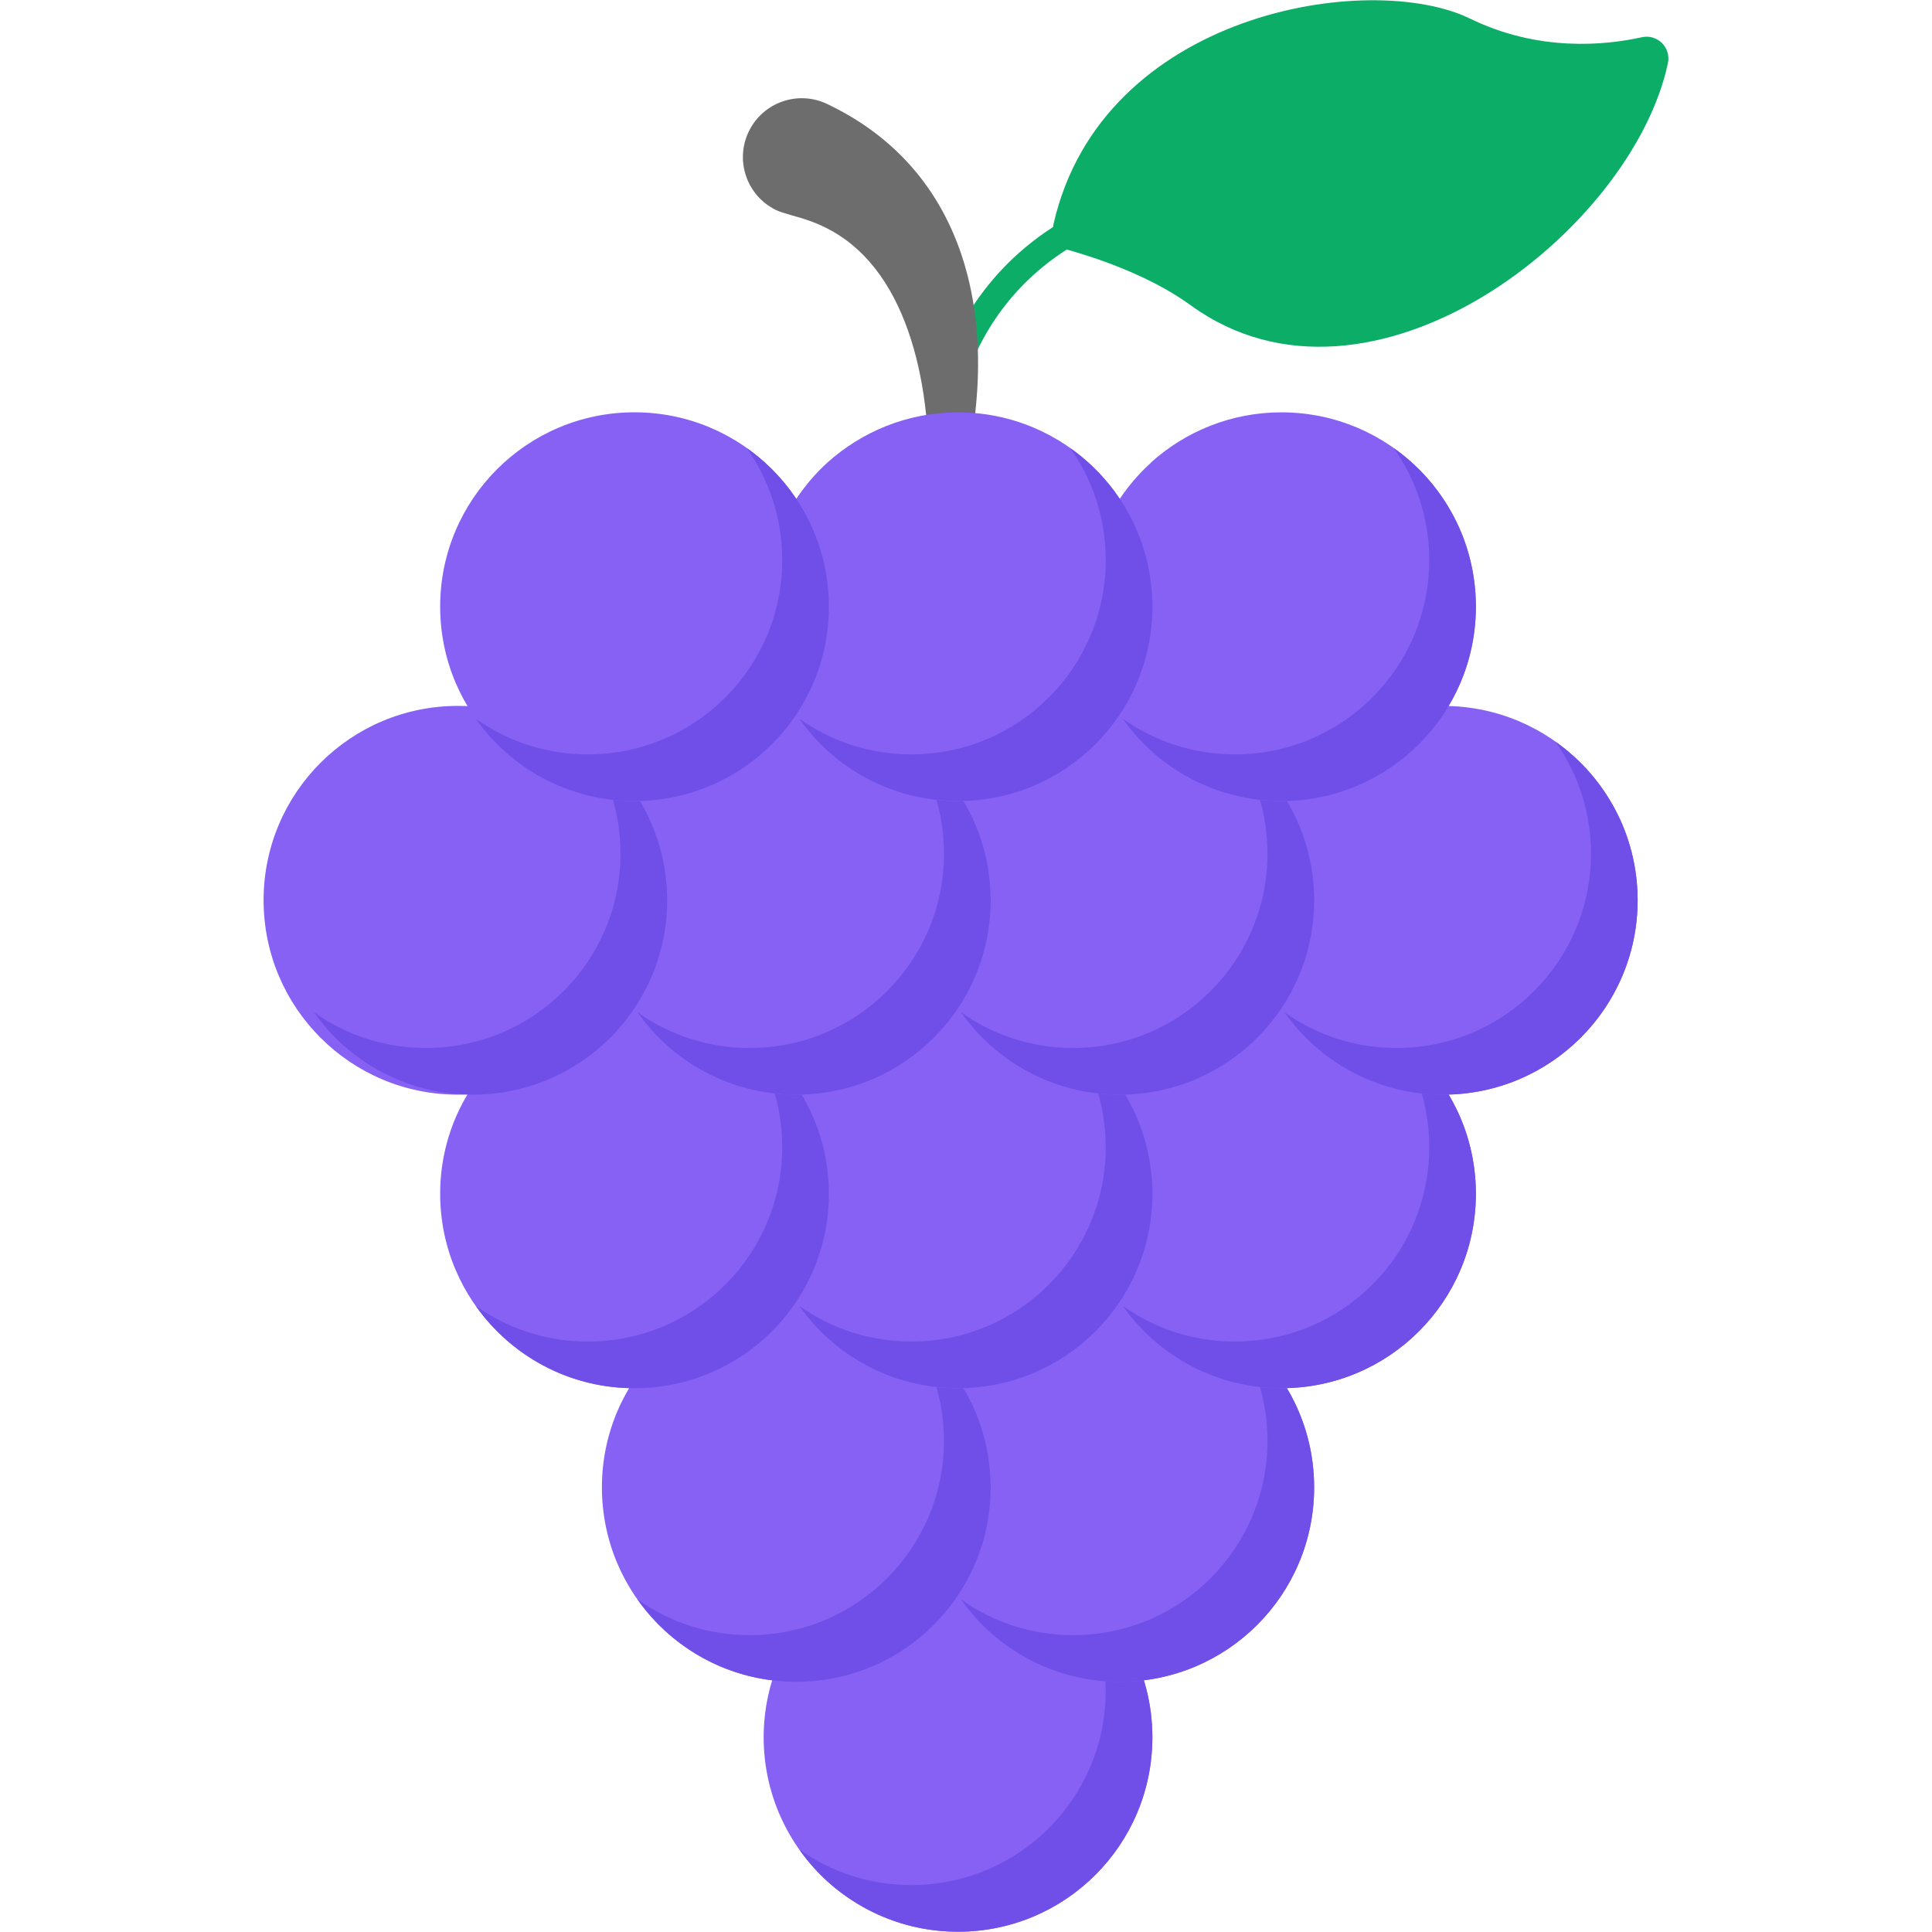 <svg enable-background="new 0 0 512 512" height="512" viewBox="0 0 512 512" width="512" xmlns="http://www.w3.org/2000/svg"><g id="_x31_3_Grapes"><g><g><g fill="#0bad67"><path d="m279.198 59.355c-.693 3.036 1.085 6.089 4.082 6.937 7.456 2.11 21.548 6.809 32.274 14.608 47.532 34.562 116.979-19.428 126.459-64.162.879-4.148-2.79-7.786-6.93-6.869-9.819 2.174-27.395 3.893-45.499-4.935-26.501-12.922-97.545-1.854-110.386 54.421z"/><path d="m245.072 120.092c0-.573.633-57.553 62.631-71.584l1.56 6.871c-56.397 12.766-57.14 62.594-57.145 64.709z"/></g><path d="m251.423 139.968c14.953-43.372 10.335-91.674-31.491-112.059l-.616-.3c-7.745-3.775-17.084-.557-20.86 7.189-3.775 7.745-.557 17.085 7.189 20.86 3.954 1.927 12.631 2.212 21.785 10.626 17.436 16.06 20.506 48.797 17.845 72.11l-.02.178c-.199 1.746 1.054 3.322 2.8 3.522 1.51.17 2.893-.746 3.368-2.126z" fill="#6d6d6d"/></g><g><g><path d="m305.391 460.396c0 28.474-23.062 51.536-51.536 51.536-13.346 0-25.461-5.105-34.624-13.346-10.332-9.471-16.851-23.062-16.851-38.191 0-15.067 6.519-28.659 16.851-38.129 9.163-8.241 21.278-13.345 34.624-13.345 28.474 0 51.536 23.062 51.536 51.475z" fill="#8760f4"/><path d="m305.391 460.418c0 28.466-23.041 51.508-51.508 51.508-17.393 0-32.773-8.612-42.056-21.811 8.389 5.984 18.623 9.452 29.697 9.452 28.466 0 51.508-23.041 51.508-51.508 0-11.074-3.467-21.308-9.452-29.697 13.199 9.283 21.811 24.663 21.811 42.056z" fill="#704fe8"/></g><g><path d="m348.259 394.159c0 28.474-23.062 51.536-51.536 51.536-13.346 0-25.461-5.105-34.624-13.346-10.332-9.471-16.851-23.062-16.851-38.191 0-15.067 6.519-28.659 16.851-38.129 9.163-8.241 21.278-13.345 34.624-13.345 28.474.001 51.536 23.063 51.536 51.475z" fill="#8760f4"/><path d="m262.535 394.157c0 28.483-23.055 51.538-51.538 51.538-28.429 0-51.484-23.055-51.484-51.538 0-28.429 23.055-51.484 51.484-51.484 28.483 0 51.538 23.056 51.538 51.484z" fill="#8760f4"/><g fill="#704fe8"><path d="m348.259 394.181c0 28.466-23.041 51.508-51.508 51.508-17.393 0-32.773-8.612-42.056-21.811 8.389 5.984 18.623 9.452 29.697 9.452 28.466 0 51.508-23.041 51.508-51.508 0-11.074-3.467-21.308-9.451-29.697 13.197 9.283 21.81 24.663 21.81 42.056z"/><path d="m262.524 394.181c0 28.466-23.041 51.508-51.508 51.508-17.393 0-32.773-8.612-42.056-21.811 8.389 5.984 18.623 9.452 29.697 9.452 28.466 0 51.508-23.041 51.508-51.508 0-11.074-3.467-21.308-9.451-29.697 13.198 9.283 21.81 24.663 21.81 42.056z"/></g></g><g><g fill="#8760f4"><path d="m391.124 316.356c0 28.474-23.062 51.536-51.536 51.536-13.346 0-25.461-5.105-34.624-13.346-10.332-9.471-16.851-23.062-16.851-38.191s6.519-28.72 16.912-38.129v-.062c9.163-8.241 21.278-13.284 34.562-13.284 28.475.002 51.537 23.064 51.537 51.476z"/><path d="m305.394 316.356c0 28.474-23.062 51.536-51.536 51.536-13.346 0-25.461-5.105-34.624-13.346-10.332-9.471-16.851-23.062-16.851-38.191 0-15.067 6.519-28.659 16.851-38.129 9.163-8.241 21.278-13.345 34.624-13.345 28.474.001 51.536 23.063 51.536 51.475z"/><path d="m219.67 316.355c0 28.483-23.055 51.538-51.538 51.538-28.429 0-51.484-23.055-51.484-51.538 0-28.429 23.055-51.484 51.484-51.484 28.483 0 51.538 23.055 51.538 51.484z"/></g><path d="m305.394 316.378c0 28.466-23.041 51.508-51.508 51.508-17.393 0-32.773-8.612-42.056-21.811 8.389 5.984 18.623 9.451 29.697 9.451 28.466 0 51.508-23.041 51.508-51.508 0-11.074-3.467-21.308-9.452-29.697 13.199 9.285 21.811 24.664 21.811 42.057z" fill="#704fe8"/><path d="m391.124 316.378c0 28.466-23.041 51.508-51.508 51.508-17.393 0-32.773-8.612-42.056-21.811 8.389 5.984 18.623 9.451 29.697 9.451 28.466 0 51.508-23.041 51.508-51.508 0-11.074-3.467-21.308-9.452-29.697 13.198 9.285 21.811 24.664 21.811 42.057z" fill="#704fe8"/><path d="m219.659 316.378c0 28.466-23.041 51.508-51.508 51.508-17.393 0-32.773-8.612-42.056-21.811 8.389 5.984 18.623 9.451 29.697 9.451 28.466 0 51.508-23.041 51.508-51.508 0-11.074-3.467-21.308-9.452-29.697 13.199 9.285 21.811 24.664 21.811 42.057z" fill="#704fe8"/></g><g fill="#8760f4"><path d="m433.988 238.554c0 28.474-23.062 51.536-51.536 51.536-13.346 0-25.461-5.105-34.624-13.346-10.332-9.471-16.851-23.062-16.851-38.191s6.519-28.72 16.912-38.129v-.062c9.164-8.241 21.279-13.284 34.563-13.284 28.474.001 51.536 23.063 51.536 51.476z"/><path d="m348.259 238.554c0 28.474-23.062 51.536-51.536 51.536-13.346 0-25.461-5.105-34.624-13.346-10.332-9.471-16.851-23.062-16.851-38.191s6.519-28.72 16.912-38.129v-.062c9.163-8.241 21.278-13.284 34.562-13.284 28.475.001 51.537 23.063 51.537 51.476z"/><path d="m262.53 238.554c0 28.474-23.062 51.536-51.536 51.536-13.346 0-25.461-5.105-34.624-13.346-10.332-9.471-16.851-23.062-16.851-38.191 0-15.067 6.519-28.659 16.851-38.129 9.163-8.241 21.278-13.345 34.624-13.345 28.473 0 51.536 23.062 51.536 51.475z"/></g><path d="m348.259 238.582c0 28.466-23.041 51.508-51.508 51.508-17.393 0-32.773-8.612-42.056-21.811 8.389 5.984 18.623 9.452 29.697 9.452 28.466 0 51.508-23.041 51.508-51.508 0-11.074-3.467-21.308-9.451-29.697 13.198 9.283 21.81 24.663 21.81 42.056z" fill="#704fe8"/><path d="m433.988 238.582c0 28.466-23.041 51.508-51.508 51.508-17.393 0-32.773-8.612-42.056-21.811 8.389 5.984 18.623 9.452 29.697 9.452 28.466 0 51.508-23.041 51.508-51.508 0-11.074-3.467-21.308-9.451-29.697 13.198 9.283 21.81 24.663 21.81 42.056z" fill="#704fe8"/><path d="m262.53 238.582c0 28.466-23.041 51.508-51.508 51.508-17.393 0-32.773-8.612-42.056-21.811 8.389 5.984 18.623 9.452 29.697 9.452 28.466 0 51.508-23.041 51.508-51.508 0-11.074-3.467-21.308-9.451-29.697 13.197 9.283 21.81 24.663 21.81 42.056z" fill="#704fe8"/><path d="m172.877 238.557c0 28.483-23.055 51.538-51.538 51.538-28.429 0-51.484-23.055-51.484-51.538 0-28.429 23.055-51.484 51.484-51.484 28.483 0 51.538 23.056 51.538 51.484z" fill="#8760f4"/><path d="m176.805 238.582c0 28.466-23.041 51.508-51.508 51.508-17.393 0-32.773-8.612-42.056-21.811 8.389 5.984 18.623 9.452 29.697 9.452 28.466 0 51.508-23.041 51.508-51.508 0-11.074-3.467-21.308-9.451-29.697 13.198 9.283 21.81 24.663 21.81 42.056z" fill="#704fe8"/><g><g fill="#8760f4"><path d="m391.124 160.751c0 28.474-23.062 51.536-51.536 51.536-13.346 0-25.461-5.105-34.624-13.346-10.332-9.471-16.851-23.062-16.851-38.191s6.519-28.72 16.912-38.129v-.062c9.163-8.241 21.278-13.284 34.562-13.284 28.475.001 51.537 23.063 51.537 51.476z"/><path d="m305.394 160.751c0 28.474-23.062 51.536-51.536 51.536-13.346 0-25.461-5.105-34.624-13.346-10.332-9.471-16.851-23.062-16.851-38.191 0-15.067 6.519-28.659 16.851-38.129 9.163-8.241 21.278-13.345 34.624-13.345 28.474 0 51.536 23.062 51.536 51.475z"/><path d="m219.67 160.749c0 28.483-23.055 51.538-51.538 51.538-28.429 0-51.484-23.055-51.484-51.538 0-28.429 23.055-51.484 51.484-51.484 28.483 0 51.538 23.055 51.538 51.484z"/></g><path d="m305.394 160.773c0 28.466-23.041 51.508-51.508 51.508-17.393 0-32.773-8.612-42.056-21.811 8.389 5.984 18.623 9.451 29.697 9.451 28.466 0 51.508-23.041 51.508-51.508 0-11.074-3.467-21.308-9.452-29.697 13.199 9.284 21.811 24.664 21.811 42.057z" fill="#704fe8"/><path d="m391.124 160.773c0 28.466-23.041 51.508-51.508 51.508-17.393 0-32.773-8.612-42.056-21.811 8.389 5.984 18.623 9.451 29.697 9.451 28.466 0 51.508-23.041 51.508-51.508 0-11.074-3.467-21.308-9.452-29.697 13.198 9.284 21.811 24.664 21.811 42.057z" fill="#704fe8"/><path d="m219.659 160.773c0 28.466-23.041 51.508-51.508 51.508-17.393 0-32.773-8.612-42.056-21.811 8.389 5.984 18.623 9.451 29.697 9.451 28.466 0 51.508-23.041 51.508-51.508 0-11.074-3.467-21.308-9.452-29.697 13.199 9.284 21.811 24.664 21.811 42.057z" fill="#704fe8"/></g></g></g></g></svg>